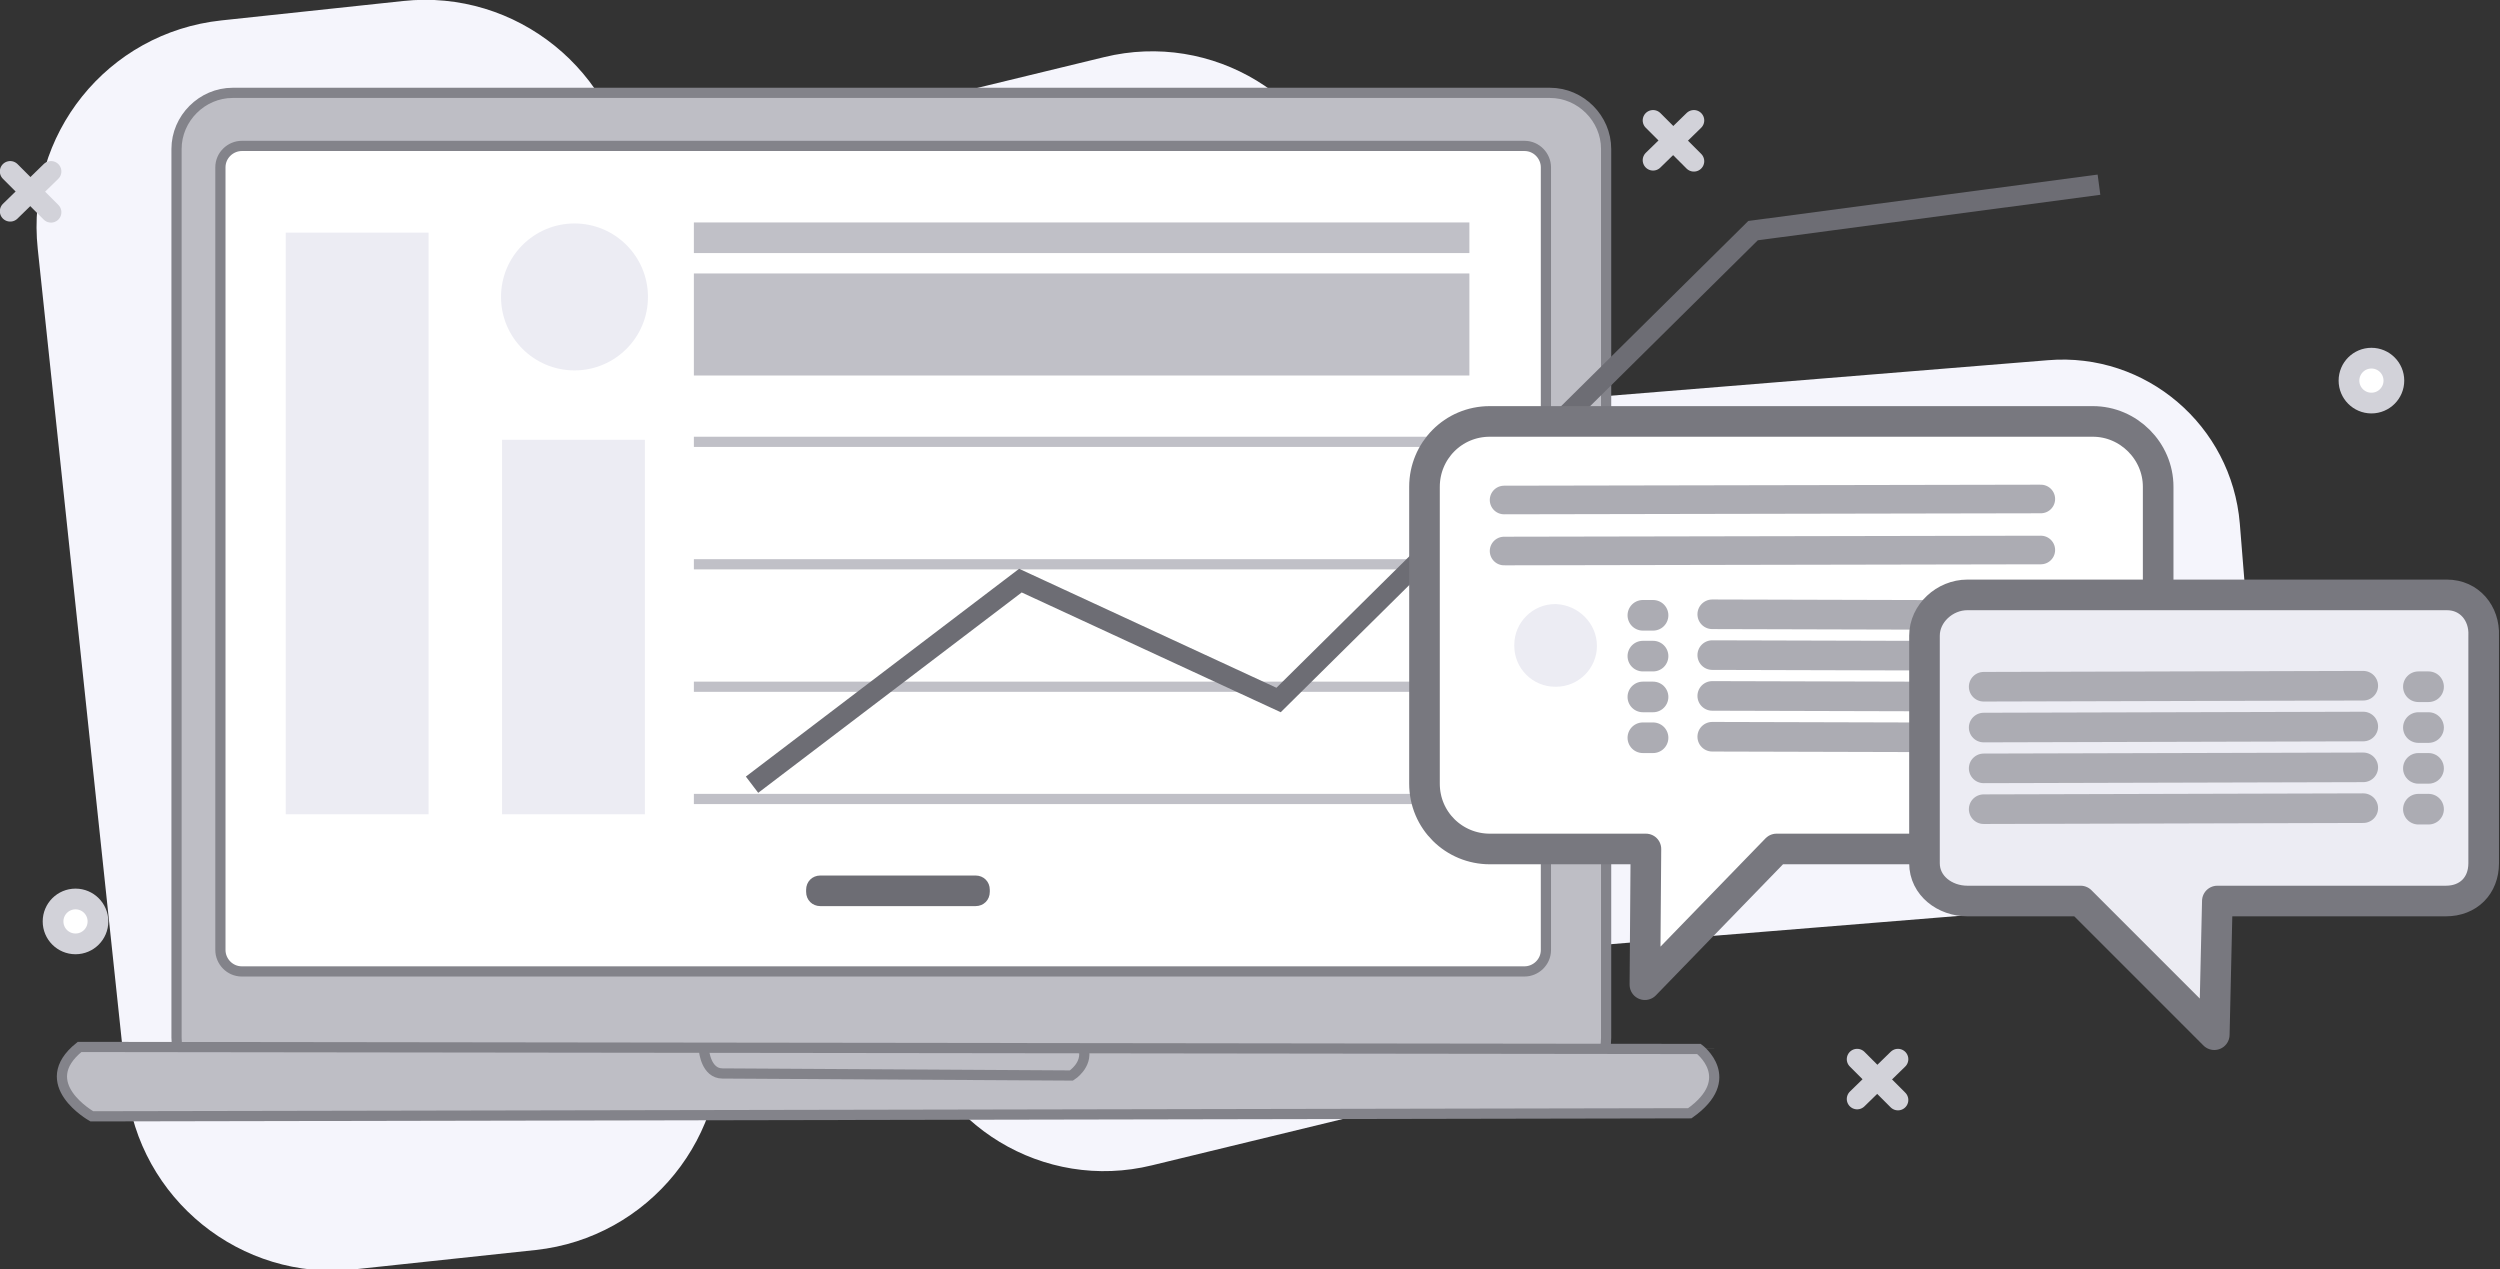 <?xml version="1.0" encoding="utf-8"?>
<!-- Generator: Adobe Illustrator 17.1.0, SVG Export Plug-In . SVG Version: 6.00 Build 0)  -->
<!DOCTYPE svg PUBLIC "-//W3C//DTD SVG 1.1//EN" "http://www.w3.org/Graphics/SVG/1.1/DTD/svg11.dtd">
<svg version="1.1" xmlns="http://www.w3.org/2000/svg" xmlns:xlink="http://www.w3.org/1999/xlink" x="0px" y="0px" width="245px"
	 height="124.4px" viewBox="0 0 245 124.4" enable-background="new 0 0 245 124.4" xml:space="preserve">
<rect x="0" y="0" width="245" height="124.4" fill="#333333" stroke="none"/>
<g id="íconos_BKG">
</g>
<g id="landing">
	<g>
		
			<circle fill="#FFFFFF" stroke="#D2D2D9" stroke-width="2.031" stroke-linecap="round" stroke-linejoin="round" stroke-miterlimit="10" cx="232.4" cy="37.3" r="2.2"/>
		
			<circle fill="#FFFFFF" stroke="#D2D2D9" stroke-width="2.031" stroke-linecap="round" stroke-linejoin="round" stroke-miterlimit="10" cx="7.4" cy="90.3" r="2.2"/>
		<g>
			
				<line fill="#FFFFFF" stroke="#D2D2D9" stroke-width="2.031" stroke-linecap="round" stroke-linejoin="round" stroke-miterlimit="10" x1="182" y1="103.8" x2="186" y2="107.8"/>
			
				<line fill="#FFFFFF" stroke="#D2D2D9" stroke-width="2.031" stroke-linecap="round" stroke-linejoin="round" stroke-miterlimit="10" x1="182" y1="107.7" x2="186" y2="103.8"/>
		</g>
		<g>
			
				<line fill="#FFFFFF" stroke="#D2D2D9" stroke-width="2.031" stroke-linecap="round" stroke-linejoin="round" stroke-miterlimit="10" x1="162" y1="11.8" x2="166" y2="15.8"/>
			
				<line fill="#FFFFFF" stroke="#D2D2D9" stroke-width="2.031" stroke-linecap="round" stroke-linejoin="round" stroke-miterlimit="10" x1="162" y1="15.7" x2="166" y2="11.8"/>
		</g>
		<path fill="#F5F5FC" d="M70.5,100.2c1.2,11.1-6.9,21.1-18,22.3l-17.8,1.9c-11.1,1.2-21.1-6.9-22.3-18l-8.7-82
			C2.5,13.2,10.5,3.2,21.7,2l17.8-1.9c11.1-1.2,21.1,6.9,22.3,18L70.5,100.2z"/>
		<path fill="#F5F5FC" d="M148,85.3c2.6,10.6-3.9,21.3-14.5,23.9l-20.6,5c-10.6,2.6-21.3-3.9-23.9-14.5l-16-65.3
			C70.5,23.9,77,13.2,87.6,10.6l20.6-5c10.6-2.6,21.3,3.9,23.9,14.5L148,85.3z"/>
		<path fill="#F5F5FC" d="M145.9,93.5c-9.6,0.8-18-6.4-18.8-16l-1.5-18.6c-0.8-9.6,6.4-18,16-18.8l59.1-4.8c9.6-0.8,18,6.4,18.8,16
			l1.5,18.6c0.8,9.6-6.4,18-16,18.8L145.9,93.5z"/>
		<g>
			<path fill="#BEBEC5" stroke="#83838A" stroke-miterlimit="10" d="M157.4,101.7c0,3-2.5,5.5-5.5,5.5H22.8c-3,0-5.5-2.5-5.5-5.5
				V14.6c0-3,2.5-5.5,5.5-5.5h129.1c3,0,5.5,2.5,5.5,5.5V101.7z"/>
			<path fill="#FFFFFF" stroke="#83838A" stroke-miterlimit="10" d="M151.5,93.1c0,1.2-1,2.1-2.1,2.1H23.7c-1.2,0-2.1-1-2.1-2.1
				V16.4c0-1.2,1-2.1,2.1-2.1h125.7c1.2,0,2.1,1,2.1,2.1V93.1z"/>
			<path fill="#BEBEC5" stroke="#83838A" stroke-miterlimit="10" d="M9,109.4c0,0-5.7-3.2-1.2-6.8l158.7,0.2c0,0,3.9,2.9-0.9,6.3
				L9,109.4z"/>
			<path fill="none" stroke="#83838A" stroke-miterlimit="10" d="M69,103c0,0,0.2,2.2,1.8,2.2l34.2,0.2c0,0,1.6-1,1.2-2.6"/>
		</g>
		<rect x="28" y="22.8" fill="#ECECF3" width="14" height="57"/>
		<rect x="49.2" y="43.1" fill="#ECECF3" width="14" height="36.7"/>
		<circle fill="#ECECF3" cx="56.3" cy="29.1" r="7.2"/>
		<rect x="68" y="21.8" fill="#C0C0C7" width="76" height="3"/>
		<rect x="68" y="26.8" fill="#C0C0C7" width="76" height="10"/>
		<rect x="68" y="42.8" fill="#C0C0C7" width="76" height="1"/>
		<rect x="68" y="54.8" fill="#C0C0C7" width="76" height="1"/>
		<rect x="68" y="66.8" fill="#C0C0C7" width="76" height="1"/>
		<rect x="68" y="77.8" fill="#C0C0C7" width="76" height="1"/>
		<path fill="#6D6D74" d="M97,87.4c0,0.8-0.6,1.4-1.4,1.4H80.4c-0.8,0-1.4-0.6-1.4-1.4v-0.2c0-0.8,0.6-1.4,1.4-1.4h15.2
			c0.8,0,1.4,0.6,1.4,1.4V87.4z"/>
		<polyline fill="none" stroke="#6D6D74" stroke-width="2" stroke-miterlimit="10" points="73.7,76.9 100,56.9 125.3,68.6 
			171.8,22.6 205.7,18.1 		"/>
		<g>
			
				<path fill="#FFFFFF" stroke="#78787F" stroke-width="3" stroke-linecap="round" stroke-linejoin="round" stroke-miterlimit="10" d="
				M205.1,41.3H146c-3.6,0-6.4,2.9-6.4,6.4v29.1c0,3.6,2.9,6.4,6.4,6.4h15.3l-0.1,13.3l12.9-13.3h31c3.6,0,6.4-2.9,6.4-6.4V47.7
				C211.5,44.2,208.6,41.3,205.1,41.3z"/>
			
				<line fill="#ECECF3" stroke="#ACACB3" stroke-width="2.803" stroke-linecap="round" stroke-linejoin="round" stroke-miterlimit="10" x1="147.4" y1="49" x2="200" y2="48.9"/>
			
				<line fill="#ECECF3" stroke="#ACACB3" stroke-width="2.803" stroke-linecap="round" stroke-linejoin="round" stroke-miterlimit="10" x1="147.4" y1="54" x2="200" y2="53.9"/>
			
				<line fill="#ECECF3" stroke="#ACACB3" stroke-width="2.901" stroke-linecap="round" stroke-linejoin="round" stroke-miterlimit="10" x1="205" y1="72.3" x2="167.8" y2="72.2"/>
			
				<line fill="#ECECF3" stroke="#ACACB3" stroke-width="3" stroke-linecap="round" stroke-linejoin="round" stroke-miterlimit="10" x1="162" y1="72.3" x2="161" y2="72.3"/>
			
				<line fill="#ECECF3" stroke="#ACACB3" stroke-width="2.901" stroke-linecap="round" stroke-linejoin="round" stroke-miterlimit="10" x1="205" y1="68.3" x2="167.8" y2="68.2"/>
			
				<line fill="#ECECF3" stroke="#ACACB3" stroke-width="3" stroke-linecap="round" stroke-linejoin="round" stroke-miterlimit="10" x1="162" y1="68.3" x2="161" y2="68.3"/>
			
				<line fill="#ECECF3" stroke="#ACACB3" stroke-width="2.901" stroke-linecap="round" stroke-linejoin="round" stroke-miterlimit="10" x1="205" y1="64.3" x2="167.8" y2="64.2"/>
			
				<line fill="#ECECF3" stroke="#ACACB3" stroke-width="3" stroke-linecap="round" stroke-linejoin="round" stroke-miterlimit="10" x1="162" y1="64.3" x2="161" y2="64.3"/>
			
				<line fill="#ECECF3" stroke="#ACACB3" stroke-width="2.901" stroke-linecap="round" stroke-linejoin="round" stroke-miterlimit="10" x1="205" y1="60.3" x2="167.8" y2="60.2"/>
			
				<line fill="#ECECF3" stroke="#ACACB3" stroke-width="3" stroke-linecap="round" stroke-linejoin="round" stroke-miterlimit="10" x1="162" y1="60.3" x2="161" y2="60.3"/>
			<path fill="#ECECF3" d="M156.5,63.3c0,2.2-1.8,4-4,4h-0.1c-2.2,0-4-1.8-4-4v-0.1c0-2.2,1.8-4,4-4h0.1
				C154.7,59.3,156.5,61.1,156.5,63.3L156.5,63.3z"/>
		</g>
		<g>
			
				<path fill="#ECECF3" stroke="#78787F" stroke-width="3" stroke-linecap="round" stroke-linejoin="round" stroke-miterlimit="10" d="
				M239.8,58.3h-47c-2.2,0-4.2,1.8-4.2,4v22.3c0,2.2,2,3.7,4.2,3.7h11.1l13.1,13.1l0.3-13.1h22.4c2.2,0,3.7-1.5,3.7-3.7V62.3
				C243.5,60.1,242,58.3,239.8,58.3z"/>
			
				<line fill="#ECECF3" stroke="#ACACB3" stroke-width="2.901" stroke-linecap="round" stroke-linejoin="round" stroke-miterlimit="10" x1="194.4" y1="79.3" x2="231.6" y2="79.2"/>
			
				<line fill="#ECECF3" stroke="#ACACB3" stroke-width="3" stroke-linecap="round" stroke-linejoin="round" stroke-miterlimit="10" x1="237" y1="79.3" x2="238" y2="79.3"/>
			
				<line fill="#ECECF3" stroke="#ACACB3" stroke-width="2.901" stroke-linecap="round" stroke-linejoin="round" stroke-miterlimit="10" x1="194.4" y1="75.3" x2="231.6" y2="75.2"/>
			
				<line fill="#ECECF3" stroke="#ACACB3" stroke-width="3" stroke-linecap="round" stroke-linejoin="round" stroke-miterlimit="10" x1="237" y1="75.3" x2="238" y2="75.3"/>
			
				<line fill="#ECECF3" stroke="#ACACB3" stroke-width="2.901" stroke-linecap="round" stroke-linejoin="round" stroke-miterlimit="10" x1="194.4" y1="71.3" x2="231.6" y2="71.2"/>
			
				<line fill="#ECECF3" stroke="#ACACB3" stroke-width="3" stroke-linecap="round" stroke-linejoin="round" stroke-miterlimit="10" x1="237" y1="71.3" x2="238" y2="71.3"/>
			
				<line fill="#ECECF3" stroke="#ACACB3" stroke-width="2.901" stroke-linecap="round" stroke-linejoin="round" stroke-miterlimit="10" x1="194.4" y1="67.3" x2="231.6" y2="67.2"/>
			
				<line fill="#ECECF3" stroke="#ACACB3" stroke-width="3" stroke-linecap="round" stroke-linejoin="round" stroke-miterlimit="10" x1="237" y1="67.3" x2="238" y2="67.3"/>
		</g>
		<g>
			
				<line fill="#FFFFFF" stroke="#D2D2D9" stroke-width="2.031" stroke-linecap="round" stroke-linejoin="round" stroke-miterlimit="10" x1="1" y1="16.8" x2="5" y2="20.8"/>
			
				<line fill="#FFFFFF" stroke="#D2D2D9" stroke-width="2.031" stroke-linecap="round" stroke-linejoin="round" stroke-miterlimit="10" x1="1" y1="20.7" x2="5" y2="16.8"/>
		</g>
	</g>
</g>
<g id="banners">
</g>
<g id="Grid" display="none">
	<rect x="-40" y="-3052.2" display="inline" opacity="0.16" fill="#FFAA00" width="76" height="3261"/>
	<rect x="48" y="-3052.2" display="inline" opacity="0.16" fill="#FFAA00" width="74" height="3261"/>
	<rect x="133" y="-3052.2" display="inline" opacity="0.16" fill="#FFAA00" width="76" height="3261"/>
	<rect x="221" y="-3052.2" display="inline" opacity="0.16" fill="#FFAA00" width="74" height="3261"/>
</g>
</svg>

